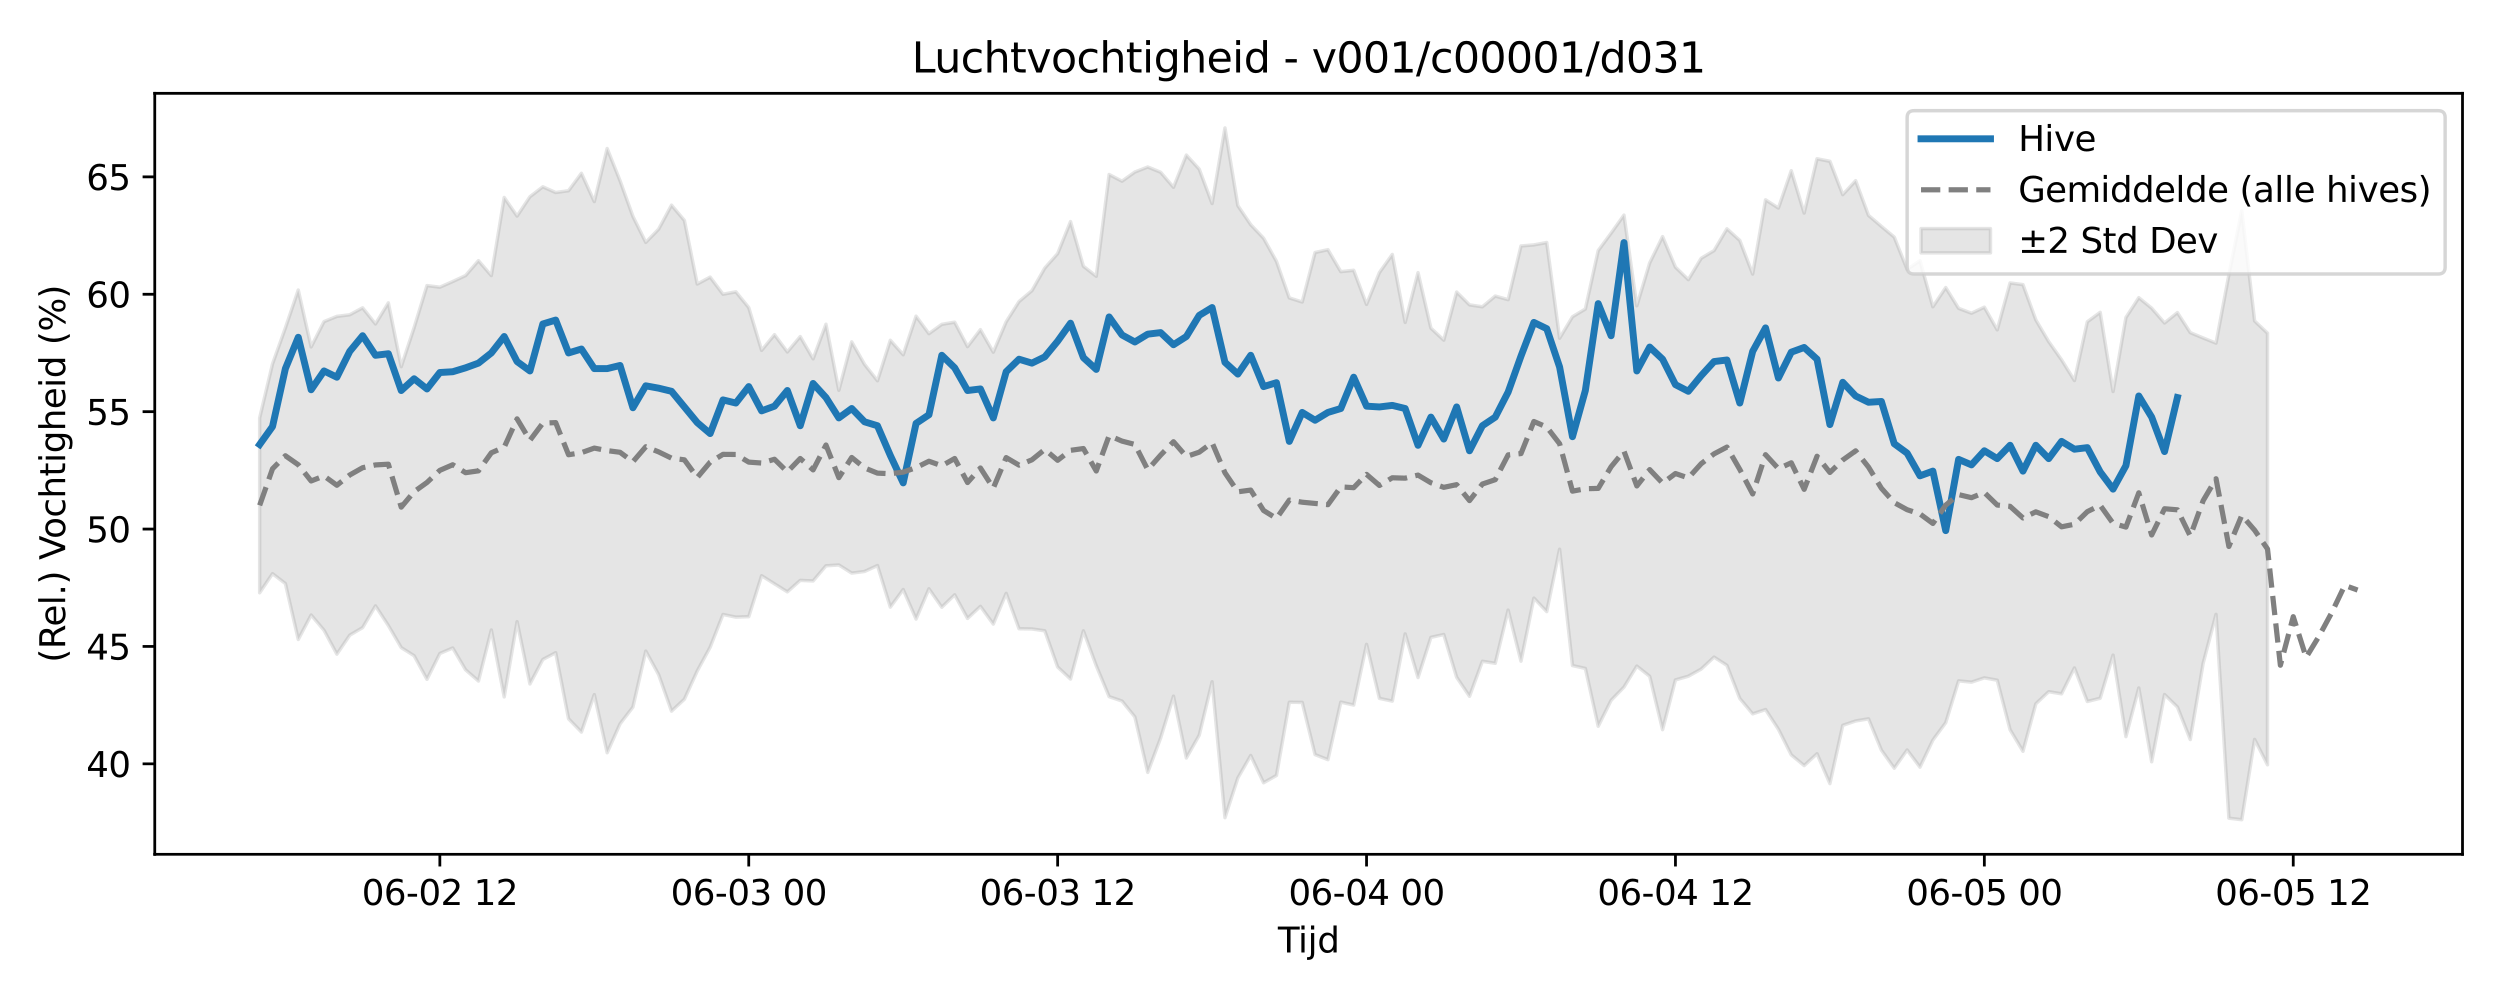 <?xml version="1.0" encoding="utf-8" standalone="no"?>
<!DOCTYPE svg PUBLIC "-//W3C//DTD SVG 1.1//EN"
  "http://www.w3.org/Graphics/SVG/1.1/DTD/svg11.dtd">
<svg xmlns:xlink="http://www.w3.org/1999/xlink" width="720pt" height="288pt" viewBox="0 0 720 288" xmlns="http://www.w3.org/2000/svg" version="1.1">
 <defs>
  <style type="text/css">*{stroke-linejoin: round; stroke-linecap: butt}</style>
 </defs>
 <g id="figure_1">
  <g id="patch_1">
   <path d="M 0 288 
L 720 288 
L 720 0 
L 0 0 
z
" style="fill: #ffffff"/>
  </g>
  <g id="axes_1">
   <g id="patch_2">
    <path d="M 44.57 246.04 
L 709.2 246.04 
L 709.2 26.88 
L 44.57 26.88 
z
" style="fill: #ffffff"/>
   </g>
   <g id="FillBetweenPolyCollection_1">
    <defs>
     <path id="mad0e7bb16c" d="M 74.78 -167.634 
L 74.78 -117.276 
L 78.487 -122.78 
L 82.194 -119.928 
L 85.901 -103.831 
L 89.608 -110.877 
L 93.314 -106.482 
L 97.021 -99.602 
L 100.728 -105.063 
L 104.435 -107.248 
L 108.142 -113.504 
L 111.848 -107.841 
L 115.555 -101.49 
L 119.262 -99.152 
L 122.969 -92.344 
L 126.676 -99.792 
L 130.383 -101.382 
L 134.089 -95.086 
L 137.796 -91.862 
L 141.503 -106.57 
L 145.21 -87.287 
L 148.917 -108.964 
L 152.623 -91.021 
L 156.33 -98.063 
L 160.037 -100.023 
L 163.744 -80.984 
L 167.451 -77.164 
L 171.157 -87.963 
L 174.864 -71.212 
L 178.571 -79.525 
L 182.278 -84.352 
L 185.985 -100.482 
L 189.691 -93.697 
L 193.398 -83.19 
L 197.105 -86.62 
L 200.812 -94.761 
L 204.519 -101.594 
L 208.225 -111.027 
L 211.932 -110.268 
L 215.639 -110.399 
L 219.346 -122.192 
L 223.053 -119.859 
L 226.759 -117.545 
L 230.466 -120.846 
L 234.173 -120.685 
L 237.88 -125.049 
L 241.587 -125.286 
L 245.293 -122.947 
L 249 -123.417 
L 252.707 -125.125 
L 256.414 -113.149 
L 260.121 -118.214 
L 263.827 -109.721 
L 267.534 -118.429 
L 271.241 -113.119 
L 274.948 -116.696 
L 278.655 -109.893 
L 282.361 -113.372 
L 286.068 -108.266 
L 289.775 -117.111 
L 293.482 -106.921 
L 297.189 -106.857 
L 300.896 -106.327 
L 304.602 -95.902 
L 308.309 -92.434 
L 312.016 -106.319 
L 315.723 -96.274 
L 319.43 -87.365 
L 323.136 -86.102 
L 326.843 -81.532 
L 330.55 -65.553 
L 334.257 -75.44 
L 337.964 -87.509 
L 341.67 -69.7 
L 345.377 -76.262 
L 349.084 -91.645 
L 352.791 -52.508 
L 356.498 -63.929 
L 360.204 -70.411 
L 363.911 -62.565 
L 367.618 -64.657 
L 371.325 -85.751 
L 375.032 -85.702 
L 378.738 -70.675 
L 382.445 -69.216 
L 386.152 -85.789 
L 389.859 -84.937 
L 393.566 -102.422 
L 397.272 -86.87 
L 400.979 -86.078 
L 404.686 -105.435 
L 408.393 -92.859 
L 412.1 -104.435 
L 415.806 -105.256 
L 419.513 -92.95 
L 423.22 -87.465 
L 426.927 -97.547 
L 430.634 -96.967 
L 434.34 -112.288 
L 438.047 -97.574 
L 441.754 -115.748 
L 445.461 -111.862 
L 449.168 -129.824 
L 452.874 -96.317 
L 456.581 -95.488 
L 460.288 -78.842 
L 463.995 -86.298 
L 467.702 -90.107 
L 471.409 -96.164 
L 475.115 -93.22 
L 478.822 -77.853 
L 482.529 -92.181 
L 486.236 -93.245 
L 489.943 -95.299 
L 493.649 -98.754 
L 497.356 -96.37 
L 501.063 -86.845 
L 504.77 -82.41 
L 508.477 -83.649 
L 512.183 -77.965 
L 515.89 -70.591 
L 519.597 -67.512 
L 523.304 -70.918 
L 527.011 -62.317 
L 530.717 -79.101 
L 534.424 -80.357 
L 538.131 -80.978 
L 541.838 -71.976 
L 545.545 -66.754 
L 549.251 -72.002 
L 552.958 -67.059 
L 556.665 -74.843 
L 560.372 -79.869 
L 564.079 -91.908 
L 567.785 -91.539 
L 571.492 -92.775 
L 575.199 -92.099 
L 578.906 -77.834 
L 582.613 -71.628 
L 586.319 -85.311 
L 590.026 -88.792 
L 593.733 -88.177 
L 597.44 -95.63 
L 601.147 -85.967 
L 604.853 -86.904 
L 608.56 -99.324 
L 612.267 -75.848 
L 615.974 -89.873 
L 619.681 -68.608 
L 623.387 -87.981 
L 627.094 -84.378 
L 630.801 -75.007 
L 634.508 -96.97 
L 638.215 -111.062 
L 641.922 -52.366 
L 645.628 -51.922 
L 649.335 -75.053 
L 653.042 -67.731 
L 653.042 -192.047 
L 653.042 -192.047 
L 649.335 -195.544 
L 645.628 -227.24 
L 641.922 -208.877 
L 638.215 -189.175 
L 634.508 -190.666 
L 630.801 -192.209 
L 627.094 -197.971 
L 623.387 -194.98 
L 619.681 -199.246 
L 615.974 -202.266 
L 612.267 -196.552 
L 608.56 -175.234 
L 604.853 -198.053 
L 601.147 -195.32 
L 597.44 -178.412 
L 593.733 -184.373 
L 590.026 -189.618 
L 586.319 -195.879 
L 582.613 -206.031 
L 578.906 -206.512 
L 575.199 -192.999 
L 571.492 -199.535 
L 567.785 -197.798 
L 564.079 -199.2 
L 560.372 -205.186 
L 556.665 -199.649 
L 552.958 -212.908 
L 549.251 -210.412 
L 545.545 -219.718 
L 541.838 -222.803 
L 538.131 -225.973 
L 534.424 -235.963 
L 530.717 -231.939 
L 527.011 -241.542 
L 523.304 -242.278 
L 519.597 -226.639 
L 515.89 -238.839 
L 512.183 -228.083 
L 508.477 -230.449 
L 504.77 -209.074 
L 501.063 -218.753 
L 497.356 -222.108 
L 493.649 -215.827 
L 489.943 -213.616 
L 486.236 -207.458 
L 482.529 -211.066 
L 478.822 -219.855 
L 475.115 -212.281 
L 471.409 -199.935 
L 467.702 -226.052 
L 463.995 -220.851 
L 460.288 -215.84 
L 456.581 -199.001 
L 452.874 -196.774 
L 449.168 -190.586 
L 445.461 -218.165 
L 441.754 -217.472 
L 438.047 -217.163 
L 434.34 -201.698 
L 430.634 -202.738 
L 426.927 -199.647 
L 423.22 -200.198 
L 419.513 -203.889 
L 415.806 -190.037 
L 412.1 -193.499 
L 408.393 -209.486 
L 404.686 -195.14 
L 400.979 -214.722 
L 397.272 -209.498 
L 393.566 -200.332 
L 389.859 -210.164 
L 386.152 -209.763 
L 382.445 -216.096 
L 378.738 -215.281 
L 375.032 -201.027 
L 371.325 -202.201 
L 367.618 -212.733 
L 363.911 -219.398 
L 360.204 -223.305 
L 356.498 -228.789 
L 352.791 -251.158 
L 349.084 -229.377 
L 345.377 -239.286 
L 341.67 -243.335 
L 337.964 -234.06 
L 334.257 -238.401 
L 330.55 -239.905 
L 326.843 -238.459 
L 323.136 -235.821 
L 319.43 -237.745 
L 315.723 -208.433 
L 312.016 -211.322 
L 308.309 -224.176 
L 304.602 -214.966 
L 300.896 -210.798 
L 297.189 -204.279 
L 293.482 -201.156 
L 289.775 -195.313 
L 286.068 -186.577 
L 282.361 -193.063 
L 278.655 -188.17 
L 274.948 -195.213 
L 271.241 -194.593 
L 267.534 -191.902 
L 263.827 -196.939 
L 260.121 -185.838 
L 256.414 -190.001 
L 252.707 -178.347 
L 249 -183.05 
L 245.293 -189.542 
L 241.587 -175.59 
L 237.88 -194.621 
L 234.173 -184.661 
L 230.466 -191.063 
L 226.759 -186.636 
L 223.053 -191.61 
L 219.346 -187.098 
L 215.639 -199.417 
L 211.932 -203.959 
L 208.225 -203.264 
L 204.519 -208.19 
L 200.812 -206.2 
L 197.105 -224.517 
L 193.398 -228.912 
L 189.691 -222.011 
L 185.985 -218.189 
L 182.278 -225.69 
L 178.571 -235.959 
L 174.864 -245.23 
L 171.157 -229.935 
L 167.451 -238.1 
L 163.744 -233.077 
L 160.037 -232.558 
L 156.33 -234.196 
L 152.623 -231.342 
L 148.917 -225.774 
L 145.21 -231.126 
L 141.503 -208.623 
L 137.796 -212.931 
L 134.089 -208.644 
L 130.383 -206.92 
L 126.676 -205.29 
L 122.969 -205.751 
L 119.262 -193.63 
L 115.555 -182.405 
L 111.848 -200.783 
L 108.142 -194.702 
L 104.435 -199.348 
L 100.728 -197.347 
L 97.021 -196.884 
L 93.314 -195.381 
L 89.608 -188.088 
L 85.901 -204.472 
L 82.194 -193.559 
L 78.487 -183.204 
L 74.78 -167.634 
z
" style="stroke: #808080; stroke-opacity: 0.2"/>
    </defs>
    <g clip-path="url(#p6428814941)">
     <use xlink:href="#mad0e7bb16c" x="0" y="288" style="fill: #808080; fill-opacity: 0.2; stroke: #808080; stroke-opacity: 0.2"/>
    </g>
   </g>
   <g id="matplotlib.axis_1">
    <g id="xtick_1">
     <g id="line2d_1">
      <defs>
       <path id="m0e8138aab9" d="M 0 0 
L 0 3.5 
" style="stroke: #000000; stroke-width: 0.8"/>
      </defs>
      <g>
       <use xlink:href="#m0e8138aab9" x="126.676" y="246.04" style="stroke: #000000; stroke-width: 0.8"/>
      </g>
     </g>
     <g id="text_1">
      <!-- 06-02 12 -->
      <g transform="translate(104.195 260.638) scale(0.1 -0.1)">
       <defs>
        <path id="DejaVuSans-30" d="M 2034 4250 
Q 1547 4250 1301 3770 
Q 1056 3291 1056 2328 
Q 1056 1369 1301 889 
Q 1547 409 2034 409 
Q 2525 409 2770 889 
Q 3016 1369 3016 2328 
Q 3016 3291 2770 3770 
Q 2525 4250 2034 4250 
z
M 2034 4750 
Q 2819 4750 3233 4129 
Q 3647 3509 3647 2328 
Q 3647 1150 3233 529 
Q 2819 -91 2034 -91 
Q 1250 -91 836 529 
Q 422 1150 422 2328 
Q 422 3509 836 4129 
Q 1250 4750 2034 4750 
z
" transform="scale(0.016)"/>
        <path id="DejaVuSans-36" d="M 2113 2584 
Q 1688 2584 1439 2293 
Q 1191 2003 1191 1497 
Q 1191 994 1439 701 
Q 1688 409 2113 409 
Q 2538 409 2786 701 
Q 3034 994 3034 1497 
Q 3034 2003 2786 2293 
Q 2538 2584 2113 2584 
z
M 3366 4563 
L 3366 3988 
Q 3128 4100 2886 4159 
Q 2644 4219 2406 4219 
Q 1781 4219 1451 3797 
Q 1122 3375 1075 2522 
Q 1259 2794 1537 2939 
Q 1816 3084 2150 3084 
Q 2853 3084 3261 2657 
Q 3669 2231 3669 1497 
Q 3669 778 3244 343 
Q 2819 -91 2113 -91 
Q 1303 -91 875 529 
Q 447 1150 447 2328 
Q 447 3434 972 4092 
Q 1497 4750 2381 4750 
Q 2619 4750 2861 4703 
Q 3103 4656 3366 4563 
z
" transform="scale(0.016)"/>
        <path id="DejaVuSans-2d" d="M 313 2009 
L 1997 2009 
L 1997 1497 
L 313 1497 
L 313 2009 
z
" transform="scale(0.016)"/>
        <path id="DejaVuSans-32" d="M 1228 531 
L 3431 531 
L 3431 0 
L 469 0 
L 469 531 
Q 828 903 1448 1529 
Q 2069 2156 2228 2338 
Q 2531 2678 2651 2914 
Q 2772 3150 2772 3378 
Q 2772 3750 2511 3984 
Q 2250 4219 1831 4219 
Q 1534 4219 1204 4116 
Q 875 4013 500 3803 
L 500 4441 
Q 881 4594 1212 4672 
Q 1544 4750 1819 4750 
Q 2544 4750 2975 4387 
Q 3406 4025 3406 3419 
Q 3406 3131 3298 2873 
Q 3191 2616 2906 2266 
Q 2828 2175 2409 1742 
Q 1991 1309 1228 531 
z
" transform="scale(0.016)"/>
        <path id="DejaVuSans-20" transform="scale(0.016)"/>
        <path id="DejaVuSans-31" d="M 794 531 
L 1825 531 
L 1825 4091 
L 703 3866 
L 703 4441 
L 1819 4666 
L 2450 4666 
L 2450 531 
L 3481 531 
L 3481 0 
L 794 0 
L 794 531 
z
" transform="scale(0.016)"/>
       </defs>
       <use xlink:href="#DejaVuSans-30"/>
       <use xlink:href="#DejaVuSans-36" transform="translate(63.623 0)"/>
       <use xlink:href="#DejaVuSans-2d" transform="translate(127.246 0)"/>
       <use xlink:href="#DejaVuSans-30" transform="translate(163.33 0)"/>
       <use xlink:href="#DejaVuSans-32" transform="translate(226.953 0)"/>
       <use xlink:href="#DejaVuSans-20" transform="translate(290.576 0)"/>
       <use xlink:href="#DejaVuSans-31" transform="translate(322.363 0)"/>
       <use xlink:href="#DejaVuSans-32" transform="translate(385.986 0)"/>
      </g>
     </g>
    </g>
    <g id="xtick_2">
     <g id="line2d_2">
      <g>
       <use xlink:href="#m0e8138aab9" x="215.639" y="246.04" style="stroke: #000000; stroke-width: 0.8"/>
      </g>
     </g>
     <g id="text_2">
      <!-- 06-03 00 -->
      <g transform="translate(193.159 260.638) scale(0.1 -0.1)">
       <defs>
        <path id="DejaVuSans-33" d="M 2597 2516 
Q 3050 2419 3304 2112 
Q 3559 1806 3559 1356 
Q 3559 666 3084 287 
Q 2609 -91 1734 -91 
Q 1441 -91 1130 -33 
Q 819 25 488 141 
L 488 750 
Q 750 597 1062 519 
Q 1375 441 1716 441 
Q 2309 441 2620 675 
Q 2931 909 2931 1356 
Q 2931 1769 2642 2001 
Q 2353 2234 1838 2234 
L 1294 2234 
L 1294 2753 
L 1863 2753 
Q 2328 2753 2575 2939 
Q 2822 3125 2822 3475 
Q 2822 3834 2567 4026 
Q 2313 4219 1838 4219 
Q 1578 4219 1281 4162 
Q 984 4106 628 3988 
L 628 4550 
Q 988 4650 1302 4700 
Q 1616 4750 1894 4750 
Q 2613 4750 3031 4423 
Q 3450 4097 3450 3541 
Q 3450 3153 3228 2886 
Q 3006 2619 2597 2516 
z
" transform="scale(0.016)"/>
       </defs>
       <use xlink:href="#DejaVuSans-30"/>
       <use xlink:href="#DejaVuSans-36" transform="translate(63.623 0)"/>
       <use xlink:href="#DejaVuSans-2d" transform="translate(127.246 0)"/>
       <use xlink:href="#DejaVuSans-30" transform="translate(163.33 0)"/>
       <use xlink:href="#DejaVuSans-33" transform="translate(226.953 0)"/>
       <use xlink:href="#DejaVuSans-20" transform="translate(290.576 0)"/>
       <use xlink:href="#DejaVuSans-30" transform="translate(322.363 0)"/>
       <use xlink:href="#DejaVuSans-30" transform="translate(385.986 0)"/>
      </g>
     </g>
    </g>
    <g id="xtick_3">
     <g id="line2d_3">
      <g>
       <use xlink:href="#m0e8138aab9" x="304.602" y="246.04" style="stroke: #000000; stroke-width: 0.8"/>
      </g>
     </g>
     <g id="text_3">
      <!-- 06-03 12 -->
      <g transform="translate(282.122 260.638) scale(0.1 -0.1)">
       <use xlink:href="#DejaVuSans-30"/>
       <use xlink:href="#DejaVuSans-36" transform="translate(63.623 0)"/>
       <use xlink:href="#DejaVuSans-2d" transform="translate(127.246 0)"/>
       <use xlink:href="#DejaVuSans-30" transform="translate(163.33 0)"/>
       <use xlink:href="#DejaVuSans-33" transform="translate(226.953 0)"/>
       <use xlink:href="#DejaVuSans-20" transform="translate(290.576 0)"/>
       <use xlink:href="#DejaVuSans-31" transform="translate(322.363 0)"/>
       <use xlink:href="#DejaVuSans-32" transform="translate(385.986 0)"/>
      </g>
     </g>
    </g>
    <g id="xtick_4">
     <g id="line2d_4">
      <g>
       <use xlink:href="#m0e8138aab9" x="393.566" y="246.04" style="stroke: #000000; stroke-width: 0.8"/>
      </g>
     </g>
     <g id="text_4">
      <!-- 06-04 00 -->
      <g transform="translate(371.085 260.638) scale(0.1 -0.1)">
       <defs>
        <path id="DejaVuSans-34" d="M 2419 4116 
L 825 1625 
L 2419 1625 
L 2419 4116 
z
M 2253 4666 
L 3047 4666 
L 3047 1625 
L 3713 1625 
L 3713 1100 
L 3047 1100 
L 3047 0 
L 2419 0 
L 2419 1100 
L 313 1100 
L 313 1709 
L 2253 4666 
z
" transform="scale(0.016)"/>
       </defs>
       <use xlink:href="#DejaVuSans-30"/>
       <use xlink:href="#DejaVuSans-36" transform="translate(63.623 0)"/>
       <use xlink:href="#DejaVuSans-2d" transform="translate(127.246 0)"/>
       <use xlink:href="#DejaVuSans-30" transform="translate(163.33 0)"/>
       <use xlink:href="#DejaVuSans-34" transform="translate(226.953 0)"/>
       <use xlink:href="#DejaVuSans-20" transform="translate(290.576 0)"/>
       <use xlink:href="#DejaVuSans-30" transform="translate(322.363 0)"/>
       <use xlink:href="#DejaVuSans-30" transform="translate(385.986 0)"/>
      </g>
     </g>
    </g>
    <g id="xtick_5">
     <g id="line2d_5">
      <g>
       <use xlink:href="#m0e8138aab9" x="482.529" y="246.04" style="stroke: #000000; stroke-width: 0.8"/>
      </g>
     </g>
     <g id="text_5">
      <!-- 06-04 12 -->
      <g transform="translate(460.048 260.638) scale(0.1 -0.1)">
       <use xlink:href="#DejaVuSans-30"/>
       <use xlink:href="#DejaVuSans-36" transform="translate(63.623 0)"/>
       <use xlink:href="#DejaVuSans-2d" transform="translate(127.246 0)"/>
       <use xlink:href="#DejaVuSans-30" transform="translate(163.33 0)"/>
       <use xlink:href="#DejaVuSans-34" transform="translate(226.953 0)"/>
       <use xlink:href="#DejaVuSans-20" transform="translate(290.576 0)"/>
       <use xlink:href="#DejaVuSans-31" transform="translate(322.363 0)"/>
       <use xlink:href="#DejaVuSans-32" transform="translate(385.986 0)"/>
      </g>
     </g>
    </g>
    <g id="xtick_6">
     <g id="line2d_6">
      <g>
       <use xlink:href="#m0e8138aab9" x="571.492" y="246.04" style="stroke: #000000; stroke-width: 0.8"/>
      </g>
     </g>
     <g id="text_6">
      <!-- 06-05 00 -->
      <g transform="translate(549.012 260.638) scale(0.1 -0.1)">
       <defs>
        <path id="DejaVuSans-35" d="M 691 4666 
L 3169 4666 
L 3169 4134 
L 1269 4134 
L 1269 2991 
Q 1406 3038 1543 3061 
Q 1681 3084 1819 3084 
Q 2600 3084 3056 2656 
Q 3513 2228 3513 1497 
Q 3513 744 3044 326 
Q 2575 -91 1722 -91 
Q 1428 -91 1123 -41 
Q 819 9 494 109 
L 494 744 
Q 775 591 1075 516 
Q 1375 441 1709 441 
Q 2250 441 2565 725 
Q 2881 1009 2881 1497 
Q 2881 1984 2565 2268 
Q 2250 2553 1709 2553 
Q 1456 2553 1204 2497 
Q 953 2441 691 2322 
L 691 4666 
z
" transform="scale(0.016)"/>
       </defs>
       <use xlink:href="#DejaVuSans-30"/>
       <use xlink:href="#DejaVuSans-36" transform="translate(63.623 0)"/>
       <use xlink:href="#DejaVuSans-2d" transform="translate(127.246 0)"/>
       <use xlink:href="#DejaVuSans-30" transform="translate(163.33 0)"/>
       <use xlink:href="#DejaVuSans-35" transform="translate(226.953 0)"/>
       <use xlink:href="#DejaVuSans-20" transform="translate(290.576 0)"/>
       <use xlink:href="#DejaVuSans-30" transform="translate(322.363 0)"/>
       <use xlink:href="#DejaVuSans-30" transform="translate(385.986 0)"/>
      </g>
     </g>
    </g>
    <g id="xtick_7">
     <g id="line2d_7">
      <g>
       <use xlink:href="#m0e8138aab9" x="660.456" y="246.04" style="stroke: #000000; stroke-width: 0.8"/>
      </g>
     </g>
     <g id="text_7">
      <!-- 06-05 12 -->
      <g transform="translate(637.975 260.638) scale(0.1 -0.1)">
       <use xlink:href="#DejaVuSans-30"/>
       <use xlink:href="#DejaVuSans-36" transform="translate(63.623 0)"/>
       <use xlink:href="#DejaVuSans-2d" transform="translate(127.246 0)"/>
       <use xlink:href="#DejaVuSans-30" transform="translate(163.33 0)"/>
       <use xlink:href="#DejaVuSans-35" transform="translate(226.953 0)"/>
       <use xlink:href="#DejaVuSans-20" transform="translate(290.576 0)"/>
       <use xlink:href="#DejaVuSans-31" transform="translate(322.363 0)"/>
       <use xlink:href="#DejaVuSans-32" transform="translate(385.986 0)"/>
      </g>
     </g>
    </g>
    <g id="text_8">
     <!-- Tijd -->
     <g transform="translate(368.035 274.317) scale(0.1 -0.1)">
      <defs>
       <path id="DejaVuSans-54" d="M -19 4666 
L 3928 4666 
L 3928 4134 
L 2272 4134 
L 2272 0 
L 1638 0 
L 1638 4134 
L -19 4134 
L -19 4666 
z
" transform="scale(0.016)"/>
       <path id="DejaVuSans-69" d="M 603 3500 
L 1178 3500 
L 1178 0 
L 603 0 
L 603 3500 
z
M 603 4863 
L 1178 4863 
L 1178 4134 
L 603 4134 
L 603 4863 
z
" transform="scale(0.016)"/>
       <path id="DejaVuSans-6a" d="M 603 3500 
L 1178 3500 
L 1178 -63 
Q 1178 -731 923 -1031 
Q 669 -1331 103 -1331 
L -116 -1331 
L -116 -844 
L 38 -844 
Q 366 -844 484 -692 
Q 603 -541 603 -63 
L 603 3500 
z
M 603 4863 
L 1178 4863 
L 1178 4134 
L 603 4134 
L 603 4863 
z
" transform="scale(0.016)"/>
       <path id="DejaVuSans-64" d="M 2906 2969 
L 2906 4863 
L 3481 4863 
L 3481 0 
L 2906 0 
L 2906 525 
Q 2725 213 2448 61 
Q 2172 -91 1784 -91 
Q 1150 -91 751 415 
Q 353 922 353 1747 
Q 353 2572 751 3078 
Q 1150 3584 1784 3584 
Q 2172 3584 2448 3432 
Q 2725 3281 2906 2969 
z
M 947 1747 
Q 947 1113 1208 752 
Q 1469 391 1925 391 
Q 2381 391 2643 752 
Q 2906 1113 2906 1747 
Q 2906 2381 2643 2742 
Q 2381 3103 1925 3103 
Q 1469 3103 1208 2742 
Q 947 2381 947 1747 
z
" transform="scale(0.016)"/>
      </defs>
      <use xlink:href="#DejaVuSans-54"/>
      <use xlink:href="#DejaVuSans-69" transform="translate(57.959 0)"/>
      <use xlink:href="#DejaVuSans-6a" transform="translate(85.742 0)"/>
      <use xlink:href="#DejaVuSans-64" transform="translate(113.525 0)"/>
     </g>
    </g>
   </g>
   <g id="matplotlib.axis_2">
    <g id="ytick_1">
     <g id="line2d_8">
      <defs>
       <path id="mc0ce21bafe" d="M 0 0 
L -3.5 0 
" style="stroke: #000000; stroke-width: 0.8"/>
      </defs>
      <g>
       <use xlink:href="#mc0ce21bafe" x="44.57" y="219.983" style="stroke: #000000; stroke-width: 0.8"/>
      </g>
     </g>
     <g id="text_9">
      <!-- 40 -->
      <g transform="translate(24.845 223.782) scale(0.1 -0.1)">
       <use xlink:href="#DejaVuSans-34"/>
       <use xlink:href="#DejaVuSans-30" transform="translate(63.623 0)"/>
      </g>
     </g>
    </g>
    <g id="ytick_2">
     <g id="line2d_9">
      <g>
       <use xlink:href="#mc0ce21bafe" x="44.57" y="186.173" style="stroke: #000000; stroke-width: 0.8"/>
      </g>
     </g>
     <g id="text_10">
      <!-- 45 -->
      <g transform="translate(24.845 189.972) scale(0.1 -0.1)">
       <use xlink:href="#DejaVuSans-34"/>
       <use xlink:href="#DejaVuSans-35" transform="translate(63.623 0)"/>
      </g>
     </g>
    </g>
    <g id="ytick_3">
     <g id="line2d_10">
      <g>
       <use xlink:href="#mc0ce21bafe" x="44.57" y="152.364" style="stroke: #000000; stroke-width: 0.8"/>
      </g>
     </g>
     <g id="text_11">
      <!-- 50 -->
      <g transform="translate(24.845 156.163) scale(0.1 -0.1)">
       <use xlink:href="#DejaVuSans-35"/>
       <use xlink:href="#DejaVuSans-30" transform="translate(63.623 0)"/>
      </g>
     </g>
    </g>
    <g id="ytick_4">
     <g id="line2d_11">
      <g>
       <use xlink:href="#mc0ce21bafe" x="44.57" y="118.554" style="stroke: #000000; stroke-width: 0.8"/>
      </g>
     </g>
     <g id="text_12">
      <!-- 55 -->
      <g transform="translate(24.845 122.353) scale(0.1 -0.1)">
       <use xlink:href="#DejaVuSans-35"/>
       <use xlink:href="#DejaVuSans-35" transform="translate(63.623 0)"/>
      </g>
     </g>
    </g>
    <g id="ytick_5">
     <g id="line2d_12">
      <g>
       <use xlink:href="#mc0ce21bafe" x="44.57" y="84.744" style="stroke: #000000; stroke-width: 0.8"/>
      </g>
     </g>
     <g id="text_13">
      <!-- 60 -->
      <g transform="translate(24.845 88.543) scale(0.1 -0.1)">
       <use xlink:href="#DejaVuSans-36"/>
       <use xlink:href="#DejaVuSans-30" transform="translate(63.623 0)"/>
      </g>
     </g>
    </g>
    <g id="ytick_6">
     <g id="line2d_13">
      <g>
       <use xlink:href="#mc0ce21bafe" x="44.57" y="50.935" style="stroke: #000000; stroke-width: 0.8"/>
      </g>
     </g>
     <g id="text_14">
      <!-- 65 -->
      <g transform="translate(24.845 54.734) scale(0.1 -0.1)">
       <use xlink:href="#DejaVuSans-36"/>
       <use xlink:href="#DejaVuSans-35" transform="translate(63.623 0)"/>
      </g>
     </g>
    </g>
    <g id="text_15">
     <!-- (Rel.) Vochtigheid (%) -->
     <g transform="translate(18.765 190.838) rotate(-90) scale(0.1 -0.1)">
      <defs>
       <path id="DejaVuSans-28" d="M 1984 4856 
Q 1566 4138 1362 3434 
Q 1159 2731 1159 2009 
Q 1159 1288 1364 580 
Q 1569 -128 1984 -844 
L 1484 -844 
Q 1016 -109 783 600 
Q 550 1309 550 2009 
Q 550 2706 781 3412 
Q 1013 4119 1484 4856 
L 1984 4856 
z
" transform="scale(0.016)"/>
       <path id="DejaVuSans-52" d="M 2841 2188 
Q 3044 2119 3236 1894 
Q 3428 1669 3622 1275 
L 4263 0 
L 3584 0 
L 2988 1197 
Q 2756 1666 2539 1819 
Q 2322 1972 1947 1972 
L 1259 1972 
L 1259 0 
L 628 0 
L 628 4666 
L 2053 4666 
Q 2853 4666 3247 4331 
Q 3641 3997 3641 3322 
Q 3641 2881 3436 2590 
Q 3231 2300 2841 2188 
z
M 1259 4147 
L 1259 2491 
L 2053 2491 
Q 2509 2491 2742 2702 
Q 2975 2913 2975 3322 
Q 2975 3731 2742 3939 
Q 2509 4147 2053 4147 
L 1259 4147 
z
" transform="scale(0.016)"/>
       <path id="DejaVuSans-65" d="M 3597 1894 
L 3597 1613 
L 953 1613 
Q 991 1019 1311 708 
Q 1631 397 2203 397 
Q 2534 397 2845 478 
Q 3156 559 3463 722 
L 3463 178 
Q 3153 47 2828 -22 
Q 2503 -91 2169 -91 
Q 1331 -91 842 396 
Q 353 884 353 1716 
Q 353 2575 817 3079 
Q 1281 3584 2069 3584 
Q 2775 3584 3186 3129 
Q 3597 2675 3597 1894 
z
M 3022 2063 
Q 3016 2534 2758 2815 
Q 2500 3097 2075 3097 
Q 1594 3097 1305 2825 
Q 1016 2553 972 2059 
L 3022 2063 
z
" transform="scale(0.016)"/>
       <path id="DejaVuSans-6c" d="M 603 4863 
L 1178 4863 
L 1178 0 
L 603 0 
L 603 4863 
z
" transform="scale(0.016)"/>
       <path id="DejaVuSans-2e" d="M 684 794 
L 1344 794 
L 1344 0 
L 684 0 
L 684 794 
z
" transform="scale(0.016)"/>
       <path id="DejaVuSans-29" d="M 513 4856 
L 1013 4856 
Q 1481 4119 1714 3412 
Q 1947 2706 1947 2009 
Q 1947 1309 1714 600 
Q 1481 -109 1013 -844 
L 513 -844 
Q 928 -128 1133 580 
Q 1338 1288 1338 2009 
Q 1338 2731 1133 3434 
Q 928 4138 513 4856 
z
" transform="scale(0.016)"/>
       <path id="DejaVuSans-56" d="M 1831 0 
L 50 4666 
L 709 4666 
L 2188 738 
L 3669 4666 
L 4325 4666 
L 2547 0 
L 1831 0 
z
" transform="scale(0.016)"/>
       <path id="DejaVuSans-6f" d="M 1959 3097 
Q 1497 3097 1228 2736 
Q 959 2375 959 1747 
Q 959 1119 1226 758 
Q 1494 397 1959 397 
Q 2419 397 2687 759 
Q 2956 1122 2956 1747 
Q 2956 2369 2687 2733 
Q 2419 3097 1959 3097 
z
M 1959 3584 
Q 2709 3584 3137 3096 
Q 3566 2609 3566 1747 
Q 3566 888 3137 398 
Q 2709 -91 1959 -91 
Q 1206 -91 779 398 
Q 353 888 353 1747 
Q 353 2609 779 3096 
Q 1206 3584 1959 3584 
z
" transform="scale(0.016)"/>
       <path id="DejaVuSans-63" d="M 3122 3366 
L 3122 2828 
Q 2878 2963 2633 3030 
Q 2388 3097 2138 3097 
Q 1578 3097 1268 2742 
Q 959 2388 959 1747 
Q 959 1106 1268 751 
Q 1578 397 2138 397 
Q 2388 397 2633 464 
Q 2878 531 3122 666 
L 3122 134 
Q 2881 22 2623 -34 
Q 2366 -91 2075 -91 
Q 1284 -91 818 406 
Q 353 903 353 1747 
Q 353 2603 823 3093 
Q 1294 3584 2113 3584 
Q 2378 3584 2631 3529 
Q 2884 3475 3122 3366 
z
" transform="scale(0.016)"/>
       <path id="DejaVuSans-68" d="M 3513 2113 
L 3513 0 
L 2938 0 
L 2938 2094 
Q 2938 2591 2744 2837 
Q 2550 3084 2163 3084 
Q 1697 3084 1428 2787 
Q 1159 2491 1159 1978 
L 1159 0 
L 581 0 
L 581 4863 
L 1159 4863 
L 1159 2956 
Q 1366 3272 1645 3428 
Q 1925 3584 2291 3584 
Q 2894 3584 3203 3211 
Q 3513 2838 3513 2113 
z
" transform="scale(0.016)"/>
       <path id="DejaVuSans-74" d="M 1172 4494 
L 1172 3500 
L 2356 3500 
L 2356 3053 
L 1172 3053 
L 1172 1153 
Q 1172 725 1289 603 
Q 1406 481 1766 481 
L 2356 481 
L 2356 0 
L 1766 0 
Q 1100 0 847 248 
Q 594 497 594 1153 
L 594 3053 
L 172 3053 
L 172 3500 
L 594 3500 
L 594 4494 
L 1172 4494 
z
" transform="scale(0.016)"/>
       <path id="DejaVuSans-67" d="M 2906 1791 
Q 2906 2416 2648 2759 
Q 2391 3103 1925 3103 
Q 1463 3103 1205 2759 
Q 947 2416 947 1791 
Q 947 1169 1205 825 
Q 1463 481 1925 481 
Q 2391 481 2648 825 
Q 2906 1169 2906 1791 
z
M 3481 434 
Q 3481 -459 3084 -895 
Q 2688 -1331 1869 -1331 
Q 1566 -1331 1297 -1286 
Q 1028 -1241 775 -1147 
L 775 -588 
Q 1028 -725 1275 -790 
Q 1522 -856 1778 -856 
Q 2344 -856 2625 -561 
Q 2906 -266 2906 331 
L 2906 616 
Q 2728 306 2450 153 
Q 2172 0 1784 0 
Q 1141 0 747 490 
Q 353 981 353 1791 
Q 353 2603 747 3093 
Q 1141 3584 1784 3584 
Q 2172 3584 2450 3431 
Q 2728 3278 2906 2969 
L 2906 3500 
L 3481 3500 
L 3481 434 
z
" transform="scale(0.016)"/>
       <path id="DejaVuSans-25" d="M 4653 2053 
Q 4381 2053 4226 1822 
Q 4072 1591 4072 1178 
Q 4072 772 4226 539 
Q 4381 306 4653 306 
Q 4919 306 5073 539 
Q 5228 772 5228 1178 
Q 5228 1588 5073 1820 
Q 4919 2053 4653 2053 
z
M 4653 2450 
Q 5147 2450 5437 2106 
Q 5728 1763 5728 1178 
Q 5728 594 5436 251 
Q 5144 -91 4653 -91 
Q 4153 -91 3862 251 
Q 3572 594 3572 1178 
Q 3572 1766 3864 2108 
Q 4156 2450 4653 2450 
z
M 1428 4353 
Q 1159 4353 1004 4120 
Q 850 3888 850 3481 
Q 850 3069 1003 2837 
Q 1156 2606 1428 2606 
Q 1700 2606 1854 2837 
Q 2009 3069 2009 3481 
Q 2009 3884 1853 4118 
Q 1697 4353 1428 4353 
z
M 4250 4750 
L 4750 4750 
L 1831 -91 
L 1331 -91 
L 4250 4750 
z
M 1428 4750 
Q 1922 4750 2215 4408 
Q 2509 4066 2509 3481 
Q 2509 2891 2217 2550 
Q 1925 2209 1428 2209 
Q 931 2209 642 2551 
Q 353 2894 353 3481 
Q 353 4063 643 4406 
Q 934 4750 1428 4750 
z
" transform="scale(0.016)"/>
      </defs>
      <use xlink:href="#DejaVuSans-28"/>
      <use xlink:href="#DejaVuSans-52" transform="translate(39.014 0)"/>
      <use xlink:href="#DejaVuSans-65" transform="translate(103.996 0)"/>
      <use xlink:href="#DejaVuSans-6c" transform="translate(165.52 0)"/>
      <use xlink:href="#DejaVuSans-2e" transform="translate(193.303 0)"/>
      <use xlink:href="#DejaVuSans-29" transform="translate(225.09 0)"/>
      <use xlink:href="#DejaVuSans-20" transform="translate(264.104 0)"/>
      <use xlink:href="#DejaVuSans-56" transform="translate(295.891 0)"/>
      <use xlink:href="#DejaVuSans-6f" transform="translate(356.549 0)"/>
      <use xlink:href="#DejaVuSans-63" transform="translate(417.73 0)"/>
      <use xlink:href="#DejaVuSans-68" transform="translate(472.711 0)"/>
      <use xlink:href="#DejaVuSans-74" transform="translate(536.09 0)"/>
      <use xlink:href="#DejaVuSans-69" transform="translate(575.299 0)"/>
      <use xlink:href="#DejaVuSans-67" transform="translate(603.082 0)"/>
      <use xlink:href="#DejaVuSans-68" transform="translate(666.559 0)"/>
      <use xlink:href="#DejaVuSans-65" transform="translate(729.938 0)"/>
      <use xlink:href="#DejaVuSans-69" transform="translate(791.461 0)"/>
      <use xlink:href="#DejaVuSans-64" transform="translate(819.244 0)"/>
      <use xlink:href="#DejaVuSans-20" transform="translate(882.721 0)"/>
      <use xlink:href="#DejaVuSans-28" transform="translate(914.508 0)"/>
      <use xlink:href="#DejaVuSans-25" transform="translate(953.521 0)"/>
      <use xlink:href="#DejaVuSans-29" transform="translate(1048.541 0)"/>
     </g>
    </g>
   </g>
   <g id="line2d_14">
    <path d="M 74.78 128.021 
L 78.487 122.836 
L 82.194 106.157 
L 85.901 97.141 
L 89.608 112.243 
L 93.314 106.833 
L 97.021 108.636 
L 100.728 101.198 
L 104.435 96.69 
L 108.142 102.325 
L 111.848 101.874 
L 115.555 112.468 
L 119.262 109.087 
L 122.969 112.017 
L 126.676 107.284 
L 130.383 107.059 
L 134.089 105.932 
L 137.796 104.579 
L 141.503 101.649 
L 145.21 96.916 
L 148.917 104.128 
L 152.623 106.833 
L 156.33 93.309 
L 160.037 92.182 
L 163.744 101.649 
L 167.451 100.522 
L 171.157 106.157 
L 174.864 106.157 
L 178.571 105.255 
L 182.278 117.427 
L 185.985 111.116 
L 189.691 111.792 
L 193.398 112.694 
L 200.812 121.709 
L 204.519 124.865 
L 208.225 115.173 
L 211.932 116.074 
L 215.639 111.341 
L 219.346 118.328 
L 223.053 116.976 
L 226.759 112.468 
L 230.466 122.611 
L 234.173 110.44 
L 237.88 114.497 
L 241.587 120.357 
L 245.293 117.652 
L 249 121.484 
L 252.707 122.611 
L 256.414 131.176 
L 260.121 139.065 
L 263.827 121.935 
L 267.534 119.455 
L 271.241 102.325 
L 274.948 105.932 
L 278.655 112.468 
L 282.361 112.017 
L 286.068 120.357 
L 289.775 107.059 
L 293.482 103.452 
L 297.189 104.579 
L 300.896 102.776 
L 304.602 98.268 
L 308.309 93.084 
L 312.016 103.001 
L 315.723 106.382 
L 319.43 91.281 
L 323.136 96.465 
L 326.843 98.493 
L 330.55 96.24 
L 334.257 95.789 
L 337.964 99.282 
L 341.67 96.916 
L 345.377 90.83 
L 349.084 88.576 
L 352.791 104.354 
L 356.498 107.735 
L 360.204 102.325 
L 363.911 111.341 
L 367.618 110.214 
L 371.325 127.119 
L 375.032 118.779 
L 378.738 121.033 
L 382.445 118.779 
L 386.152 117.652 
L 389.859 108.636 
L 393.566 116.976 
L 397.272 117.201 
L 400.979 116.751 
L 404.686 117.652 
L 408.393 128.246 
L 412.1 120.132 
L 415.806 126.443 
L 419.513 117.201 
L 423.22 129.824 
L 426.927 122.611 
L 430.634 120.132 
L 434.34 112.919 
L 438.047 102.551 
L 441.754 92.859 
L 445.461 94.662 
L 449.168 105.706 
L 452.874 125.767 
L 456.581 112.468 
L 460.288 87.449 
L 463.995 96.69 
L 467.702 69.868 
L 471.409 106.833 
L 475.115 99.959 
L 478.822 103.452 
L 482.529 110.778 
L 486.236 112.694 
L 489.943 108.186 
L 493.649 104.128 
L 497.356 103.678 
L 501.063 116.074 
L 504.77 101.198 
L 508.477 94.436 
L 512.183 108.862 
L 515.89 101.424 
L 519.597 100.071 
L 523.304 103.452 
L 527.011 122.273 
L 530.717 110.101 
L 534.424 114.046 
L 538.131 115.849 
L 541.838 115.624 
L 545.545 127.795 
L 549.251 130.5 
L 552.958 137.036 
L 556.665 135.684 
L 560.372 152.814 
L 564.079 132.303 
L 567.785 133.881 
L 571.492 129.824 
L 575.199 132.078 
L 578.906 128.246 
L 582.613 135.684 
L 586.319 128.246 
L 590.026 132.078 
L 593.733 127.119 
L 597.44 129.373 
L 601.147 128.922 
L 604.853 135.909 
L 608.56 140.868 
L 612.267 134.106 
L 615.974 114.046 
L 619.681 120.132 
L 623.387 130.049 
L 627.094 114.497 
L 627.094 114.497 
" clip-path="url(#p6428814941)" style="fill: none; stroke: #1f77b4; stroke-width: 2; stroke-linecap: square"/>
   </g>
   <g id="line2d_15">
    <path d="M 74.78 145.545 
L 78.487 135.008 
L 82.194 131.257 
L 85.901 133.849 
L 89.608 138.518 
L 93.314 137.069 
L 97.021 139.757 
L 100.728 136.795 
L 104.435 134.702 
L 108.142 133.897 
L 111.848 133.688 
L 115.555 146.052 
L 119.262 141.609 
L 122.969 138.952 
L 126.676 135.459 
L 130.383 133.849 
L 134.089 136.135 
L 137.796 135.604 
L 141.503 130.403 
L 145.21 128.793 
L 148.917 120.631 
L 152.623 126.818 
L 156.33 121.87 
L 160.037 121.709 
L 163.744 130.97 
L 167.451 130.368 
L 171.157 129.051 
L 174.864 129.779 
L 178.571 130.258 
L 182.278 132.979 
L 185.985 128.665 
L 189.691 130.146 
L 193.398 131.949 
L 197.105 132.432 
L 200.812 137.519 
L 204.519 133.108 
L 208.225 130.854 
L 211.932 130.886 
L 215.639 133.092 
L 219.346 133.355 
L 223.053 132.266 
L 226.759 135.909 
L 230.466 132.046 
L 234.173 135.327 
L 237.88 128.165 
L 241.587 137.562 
L 245.293 131.756 
L 249 134.766 
L 252.707 136.264 
L 256.414 136.425 
L 260.121 135.974 
L 263.827 134.67 
L 267.534 132.834 
L 271.241 134.144 
L 274.948 132.046 
L 278.655 138.968 
L 282.361 134.783 
L 286.068 140.578 
L 289.775 131.788 
L 293.482 133.961 
L 297.189 132.432 
L 300.896 129.437 
L 304.602 132.566 
L 308.309 129.695 
L 312.016 129.18 
L 315.723 135.647 
L 319.43 125.445 
L 323.136 127.038 
L 326.843 128.004 
L 330.55 135.271 
L 334.257 131.08 
L 337.964 127.216 
L 341.67 131.482 
L 345.377 130.226 
L 349.084 127.489 
L 352.791 136.167 
L 356.498 141.641 
L 360.204 141.142 
L 363.911 147.018 
L 367.618 149.305 
L 371.325 144.024 
L 375.032 144.636 
L 382.445 145.344 
L 386.152 140.224 
L 389.859 140.45 
L 393.566 136.623 
L 397.272 139.816 
L 400.979 137.6 
L 404.686 137.713 
L 408.393 136.827 
L 412.1 139.033 
L 415.806 140.353 
L 419.513 139.58 
L 423.22 144.169 
L 426.927 139.403 
L 430.634 138.147 
L 434.34 131.007 
L 438.047 130.631 
L 441.754 121.39 
L 445.461 122.987 
L 449.168 127.795 
L 452.874 141.454 
L 456.581 140.756 
L 460.288 140.659 
L 463.995 134.426 
L 467.702 129.92 
L 471.409 139.951 
L 475.115 135.249 
L 478.822 139.146 
L 482.529 136.376 
L 486.236 137.648 
L 489.943 133.543 
L 493.649 130.709 
L 497.356 128.761 
L 501.063 135.201 
L 504.77 142.258 
L 508.477 130.951 
L 512.183 134.976 
L 515.89 133.285 
L 519.597 140.925 
L 523.304 131.402 
L 527.011 136.07 
L 530.717 132.48 
L 534.424 129.84 
L 538.131 134.525 
L 541.838 140.611 
L 545.545 144.764 
L 549.251 146.793 
L 552.958 148.017 
L 556.665 150.754 
L 560.372 145.473 
L 564.079 142.446 
L 567.785 143.332 
L 571.492 141.845 
L 575.199 145.451 
L 578.906 145.827 
L 582.613 149.17 
L 586.319 147.405 
L 590.026 148.795 
L 593.733 151.725 
L 597.44 150.979 
L 601.147 147.356 
L 604.853 145.521 
L 608.56 150.721 
L 612.267 151.8 
L 615.974 141.931 
L 619.681 154.073 
L 623.387 146.519 
L 627.094 146.825 
L 630.801 154.392 
L 634.508 144.182 
L 638.215 137.882 
L 641.922 157.379 
L 645.628 148.419 
L 649.335 152.702 
L 653.042 158.111 
L 656.749 191.583 
L 660.456 177.608 
L 664.162 189.329 
L 667.869 183.243 
L 671.576 176.368 
L 675.283 168.592 
L 678.99 169.945 
L 678.99 169.945 
" clip-path="url(#p6428814941)" style="fill: none; stroke-dasharray: 5.55,2.4; stroke-dashoffset: 0; stroke: #808080; stroke-width: 1.5"/>
   </g>
   <g id="patch_3">
    <path d="M 44.57 246.04 
L 44.57 26.88 
" style="fill: none; stroke: #000000; stroke-width: 0.8; stroke-linejoin: miter; stroke-linecap: square"/>
   </g>
   <g id="patch_4">
    <path d="M 709.2 246.04 
L 709.2 26.88 
" style="fill: none; stroke: #000000; stroke-width: 0.8; stroke-linejoin: miter; stroke-linecap: square"/>
   </g>
   <g id="patch_5">
    <path d="M 44.57 246.04 
L 709.2 246.04 
" style="fill: none; stroke: #000000; stroke-width: 0.8; stroke-linejoin: miter; stroke-linecap: square"/>
   </g>
   <g id="patch_6">
    <path d="M 44.57 26.88 
L 709.2 26.88 
" style="fill: none; stroke: #000000; stroke-width: 0.8; stroke-linejoin: miter; stroke-linecap: square"/>
   </g>
   <g id="text_16">
    <!-- Luchtvochtigheid - v001/c00001/d031 -->
    <g transform="translate(262.595 20.88) scale(0.12 -0.12)">
     <defs>
      <path id="DejaVuSans-4c" d="M 628 4666 
L 1259 4666 
L 1259 531 
L 3531 531 
L 3531 0 
L 628 0 
L 628 4666 
z
" transform="scale(0.016)"/>
      <path id="DejaVuSans-75" d="M 544 1381 
L 544 3500 
L 1119 3500 
L 1119 1403 
Q 1119 906 1312 657 
Q 1506 409 1894 409 
Q 2359 409 2629 706 
Q 2900 1003 2900 1516 
L 2900 3500 
L 3475 3500 
L 3475 0 
L 2900 0 
L 2900 538 
Q 2691 219 2414 64 
Q 2138 -91 1772 -91 
Q 1169 -91 856 284 
Q 544 659 544 1381 
z
M 1991 3584 
L 1991 3584 
z
" transform="scale(0.016)"/>
      <path id="DejaVuSans-76" d="M 191 3500 
L 800 3500 
L 1894 563 
L 2988 3500 
L 3597 3500 
L 2284 0 
L 1503 0 
L 191 3500 
z
" transform="scale(0.016)"/>
      <path id="DejaVuSans-2f" d="M 1625 4666 
L 2156 4666 
L 531 -594 
L 0 -594 
L 1625 4666 
z
" transform="scale(0.016)"/>
     </defs>
     <use xlink:href="#DejaVuSans-4c"/>
     <use xlink:href="#DejaVuSans-75" transform="translate(53.963 0)"/>
     <use xlink:href="#DejaVuSans-63" transform="translate(117.342 0)"/>
     <use xlink:href="#DejaVuSans-68" transform="translate(172.322 0)"/>
     <use xlink:href="#DejaVuSans-74" transform="translate(235.701 0)"/>
     <use xlink:href="#DejaVuSans-76" transform="translate(274.91 0)"/>
     <use xlink:href="#DejaVuSans-6f" transform="translate(334.09 0)"/>
     <use xlink:href="#DejaVuSans-63" transform="translate(395.271 0)"/>
     <use xlink:href="#DejaVuSans-68" transform="translate(450.252 0)"/>
     <use xlink:href="#DejaVuSans-74" transform="translate(513.631 0)"/>
     <use xlink:href="#DejaVuSans-69" transform="translate(552.84 0)"/>
     <use xlink:href="#DejaVuSans-67" transform="translate(580.623 0)"/>
     <use xlink:href="#DejaVuSans-68" transform="translate(644.1 0)"/>
     <use xlink:href="#DejaVuSans-65" transform="translate(707.479 0)"/>
     <use xlink:href="#DejaVuSans-69" transform="translate(769.002 0)"/>
     <use xlink:href="#DejaVuSans-64" transform="translate(796.785 0)"/>
     <use xlink:href="#DejaVuSans-20" transform="translate(860.262 0)"/>
     <use xlink:href="#DejaVuSans-2d" transform="translate(892.049 0)"/>
     <use xlink:href="#DejaVuSans-20" transform="translate(928.133 0)"/>
     <use xlink:href="#DejaVuSans-76" transform="translate(959.92 0)"/>
     <use xlink:href="#DejaVuSans-30" transform="translate(1019.1 0)"/>
     <use xlink:href="#DejaVuSans-30" transform="translate(1082.723 0)"/>
     <use xlink:href="#DejaVuSans-31" transform="translate(1146.346 0)"/>
     <use xlink:href="#DejaVuSans-2f" transform="translate(1209.969 0)"/>
     <use xlink:href="#DejaVuSans-63" transform="translate(1243.66 0)"/>
     <use xlink:href="#DejaVuSans-30" transform="translate(1298.641 0)"/>
     <use xlink:href="#DejaVuSans-30" transform="translate(1362.264 0)"/>
     <use xlink:href="#DejaVuSans-30" transform="translate(1425.887 0)"/>
     <use xlink:href="#DejaVuSans-30" transform="translate(1489.51 0)"/>
     <use xlink:href="#DejaVuSans-31" transform="translate(1553.133 0)"/>
     <use xlink:href="#DejaVuSans-2f" transform="translate(1616.756 0)"/>
     <use xlink:href="#DejaVuSans-64" transform="translate(1650.447 0)"/>
     <use xlink:href="#DejaVuSans-30" transform="translate(1713.924 0)"/>
     <use xlink:href="#DejaVuSans-33" transform="translate(1777.547 0)"/>
     <use xlink:href="#DejaVuSans-31" transform="translate(1841.17 0)"/>
    </g>
   </g>
   <g id="legend_1">
    <g id="patch_7">
     <path d="M 551.256 78.914 
L 702.2 78.914 
Q 704.2 78.914 704.2 76.914 
L 704.2 33.88 
Q 704.2 31.88 702.2 31.88 
L 551.256 31.88 
Q 549.256 31.88 549.256 33.88 
L 549.256 76.914 
Q 549.256 78.914 551.256 78.914 
z
" style="fill: #ffffff; opacity: 0.8; stroke: #cccccc; stroke-linejoin: miter"/>
    </g>
    <g id="line2d_16">
     <path d="M 553.256 39.978 
L 563.256 39.978 
L 573.256 39.978 
" style="fill: none; stroke: #1f77b4; stroke-width: 2; stroke-linecap: square"/>
    </g>
    <g id="text_17">
     <!-- Hive -->
     <g transform="translate(581.256 43.478) scale(0.1 -0.1)">
      <defs>
       <path id="DejaVuSans-48" d="M 628 4666 
L 1259 4666 
L 1259 2753 
L 3553 2753 
L 3553 4666 
L 4184 4666 
L 4184 0 
L 3553 0 
L 3553 2222 
L 1259 2222 
L 1259 0 
L 628 0 
L 628 4666 
z
" transform="scale(0.016)"/>
      </defs>
      <use xlink:href="#DejaVuSans-48"/>
      <use xlink:href="#DejaVuSans-69" transform="translate(75.195 0)"/>
      <use xlink:href="#DejaVuSans-76" transform="translate(102.979 0)"/>
      <use xlink:href="#DejaVuSans-65" transform="translate(162.158 0)"/>
     </g>
    </g>
    <g id="line2d_17">
     <path d="M 553.256 54.657 
L 563.256 54.657 
L 573.256 54.657 
" style="fill: none; stroke-dasharray: 5.55,2.4; stroke-dashoffset: 0; stroke: #808080; stroke-width: 1.5"/>
    </g>
    <g id="text_18">
     <!-- Gemiddelde (alle hives) -->
     <g transform="translate(581.256 58.157) scale(0.1 -0.1)">
      <defs>
       <path id="DejaVuSans-47" d="M 3809 666 
L 3809 1919 
L 2778 1919 
L 2778 2438 
L 4434 2438 
L 4434 434 
Q 4069 175 3628 42 
Q 3188 -91 2688 -91 
Q 1594 -91 976 548 
Q 359 1188 359 2328 
Q 359 3472 976 4111 
Q 1594 4750 2688 4750 
Q 3144 4750 3555 4637 
Q 3966 4525 4313 4306 
L 4313 3634 
Q 3963 3931 3569 4081 
Q 3175 4231 2741 4231 
Q 1884 4231 1454 3753 
Q 1025 3275 1025 2328 
Q 1025 1384 1454 906 
Q 1884 428 2741 428 
Q 3075 428 3337 486 
Q 3600 544 3809 666 
z
" transform="scale(0.016)"/>
       <path id="DejaVuSans-6d" d="M 3328 2828 
Q 3544 3216 3844 3400 
Q 4144 3584 4550 3584 
Q 5097 3584 5394 3201 
Q 5691 2819 5691 2113 
L 5691 0 
L 5113 0 
L 5113 2094 
Q 5113 2597 4934 2840 
Q 4756 3084 4391 3084 
Q 3944 3084 3684 2787 
Q 3425 2491 3425 1978 
L 3425 0 
L 2847 0 
L 2847 2094 
Q 2847 2600 2669 2842 
Q 2491 3084 2119 3084 
Q 1678 3084 1418 2786 
Q 1159 2488 1159 1978 
L 1159 0 
L 581 0 
L 581 3500 
L 1159 3500 
L 1159 2956 
Q 1356 3278 1631 3431 
Q 1906 3584 2284 3584 
Q 2666 3584 2933 3390 
Q 3200 3197 3328 2828 
z
" transform="scale(0.016)"/>
       <path id="DejaVuSans-61" d="M 2194 1759 
Q 1497 1759 1228 1600 
Q 959 1441 959 1056 
Q 959 750 1161 570 
Q 1363 391 1709 391 
Q 2188 391 2477 730 
Q 2766 1069 2766 1631 
L 2766 1759 
L 2194 1759 
z
M 3341 1997 
L 3341 0 
L 2766 0 
L 2766 531 
Q 2569 213 2275 61 
Q 1981 -91 1556 -91 
Q 1019 -91 701 211 
Q 384 513 384 1019 
Q 384 1609 779 1909 
Q 1175 2209 1959 2209 
L 2766 2209 
L 2766 2266 
Q 2766 2663 2505 2880 
Q 2244 3097 1772 3097 
Q 1472 3097 1187 3025 
Q 903 2953 641 2809 
L 641 3341 
Q 956 3463 1253 3523 
Q 1550 3584 1831 3584 
Q 2591 3584 2966 3190 
Q 3341 2797 3341 1997 
z
" transform="scale(0.016)"/>
       <path id="DejaVuSans-73" d="M 2834 3397 
L 2834 2853 
Q 2591 2978 2328 3040 
Q 2066 3103 1784 3103 
Q 1356 3103 1142 2972 
Q 928 2841 928 2578 
Q 928 2378 1081 2264 
Q 1234 2150 1697 2047 
L 1894 2003 
Q 2506 1872 2764 1633 
Q 3022 1394 3022 966 
Q 3022 478 2636 193 
Q 2250 -91 1575 -91 
Q 1294 -91 989 -36 
Q 684 19 347 128 
L 347 722 
Q 666 556 975 473 
Q 1284 391 1588 391 
Q 1994 391 2212 530 
Q 2431 669 2431 922 
Q 2431 1156 2273 1281 
Q 2116 1406 1581 1522 
L 1381 1569 
Q 847 1681 609 1914 
Q 372 2147 372 2553 
Q 372 3047 722 3315 
Q 1072 3584 1716 3584 
Q 2034 3584 2315 3537 
Q 2597 3491 2834 3397 
z
" transform="scale(0.016)"/>
      </defs>
      <use xlink:href="#DejaVuSans-47"/>
      <use xlink:href="#DejaVuSans-65" transform="translate(77.49 0)"/>
      <use xlink:href="#DejaVuSans-6d" transform="translate(139.014 0)"/>
      <use xlink:href="#DejaVuSans-69" transform="translate(236.426 0)"/>
      <use xlink:href="#DejaVuSans-64" transform="translate(264.209 0)"/>
      <use xlink:href="#DejaVuSans-64" transform="translate(327.686 0)"/>
      <use xlink:href="#DejaVuSans-65" transform="translate(391.162 0)"/>
      <use xlink:href="#DejaVuSans-6c" transform="translate(452.686 0)"/>
      <use xlink:href="#DejaVuSans-64" transform="translate(480.469 0)"/>
      <use xlink:href="#DejaVuSans-65" transform="translate(543.945 0)"/>
      <use xlink:href="#DejaVuSans-20" transform="translate(605.469 0)"/>
      <use xlink:href="#DejaVuSans-28" transform="translate(637.256 0)"/>
      <use xlink:href="#DejaVuSans-61" transform="translate(676.27 0)"/>
      <use xlink:href="#DejaVuSans-6c" transform="translate(737.549 0)"/>
      <use xlink:href="#DejaVuSans-6c" transform="translate(765.332 0)"/>
      <use xlink:href="#DejaVuSans-65" transform="translate(793.115 0)"/>
      <use xlink:href="#DejaVuSans-20" transform="translate(854.639 0)"/>
      <use xlink:href="#DejaVuSans-68" transform="translate(886.426 0)"/>
      <use xlink:href="#DejaVuSans-69" transform="translate(949.805 0)"/>
      <use xlink:href="#DejaVuSans-76" transform="translate(977.588 0)"/>
      <use xlink:href="#DejaVuSans-65" transform="translate(1036.768 0)"/>
      <use xlink:href="#DejaVuSans-73" transform="translate(1098.291 0)"/>
      <use xlink:href="#DejaVuSans-29" transform="translate(1150.391 0)"/>
     </g>
    </g>
    <g id="patch_8">
     <path d="M 553.256 72.835 
L 573.256 72.835 
L 573.256 65.835 
L 553.256 65.835 
z
" style="fill: #808080; fill-opacity: 0.2; stroke: #808080; stroke-opacity: 0.2; stroke-linejoin: miter"/>
    </g>
    <g id="text_19">
     <!-- ±2 Std Dev -->
     <g transform="translate(581.256 72.835) scale(0.1 -0.1)">
      <defs>
       <path id="DejaVuSans-b1" d="M 2944 4013 
L 2944 2803 
L 4684 2803 
L 4684 2272 
L 2944 2272 
L 2944 1063 
L 2419 1063 
L 2419 2272 
L 678 2272 
L 678 2803 
L 2419 2803 
L 2419 4013 
L 2944 4013 
z
M 678 531 
L 4684 531 
L 4684 0 
L 678 0 
L 678 531 
z
" transform="scale(0.016)"/>
       <path id="DejaVuSans-53" d="M 3425 4513 
L 3425 3897 
Q 3066 4069 2747 4153 
Q 2428 4238 2131 4238 
Q 1616 4238 1336 4038 
Q 1056 3838 1056 3469 
Q 1056 3159 1242 3001 
Q 1428 2844 1947 2747 
L 2328 2669 
Q 3034 2534 3370 2195 
Q 3706 1856 3706 1288 
Q 3706 609 3251 259 
Q 2797 -91 1919 -91 
Q 1588 -91 1214 -16 
Q 841 59 441 206 
L 441 856 
Q 825 641 1194 531 
Q 1563 422 1919 422 
Q 2459 422 2753 634 
Q 3047 847 3047 1241 
Q 3047 1584 2836 1778 
Q 2625 1972 2144 2069 
L 1759 2144 
Q 1053 2284 737 2584 
Q 422 2884 422 3419 
Q 422 4038 858 4394 
Q 1294 4750 2059 4750 
Q 2388 4750 2728 4690 
Q 3069 4631 3425 4513 
z
" transform="scale(0.016)"/>
       <path id="DejaVuSans-44" d="M 1259 4147 
L 1259 519 
L 2022 519 
Q 2988 519 3436 956 
Q 3884 1394 3884 2338 
Q 3884 3275 3436 3711 
Q 2988 4147 2022 4147 
L 1259 4147 
z
M 628 4666 
L 1925 4666 
Q 3281 4666 3915 4102 
Q 4550 3538 4550 2338 
Q 4550 1131 3912 565 
Q 3275 0 1925 0 
L 628 0 
L 628 4666 
z
" transform="scale(0.016)"/>
      </defs>
      <use xlink:href="#DejaVuSans-b1"/>
      <use xlink:href="#DejaVuSans-32" transform="translate(83.789 0)"/>
      <use xlink:href="#DejaVuSans-20" transform="translate(147.412 0)"/>
      <use xlink:href="#DejaVuSans-53" transform="translate(179.199 0)"/>
      <use xlink:href="#DejaVuSans-74" transform="translate(242.676 0)"/>
      <use xlink:href="#DejaVuSans-64" transform="translate(281.885 0)"/>
      <use xlink:href="#DejaVuSans-20" transform="translate(345.361 0)"/>
      <use xlink:href="#DejaVuSans-44" transform="translate(377.148 0)"/>
      <use xlink:href="#DejaVuSans-65" transform="translate(454.15 0)"/>
      <use xlink:href="#DejaVuSans-76" transform="translate(515.674 0)"/>
     </g>
    </g>
   </g>
  </g>
 </g>
 <defs>
  <clipPath id="p6428814941">
   <rect x="44.57" y="26.88" width="664.63" height="219.16"/>
  </clipPath>
 </defs>
</svg>
